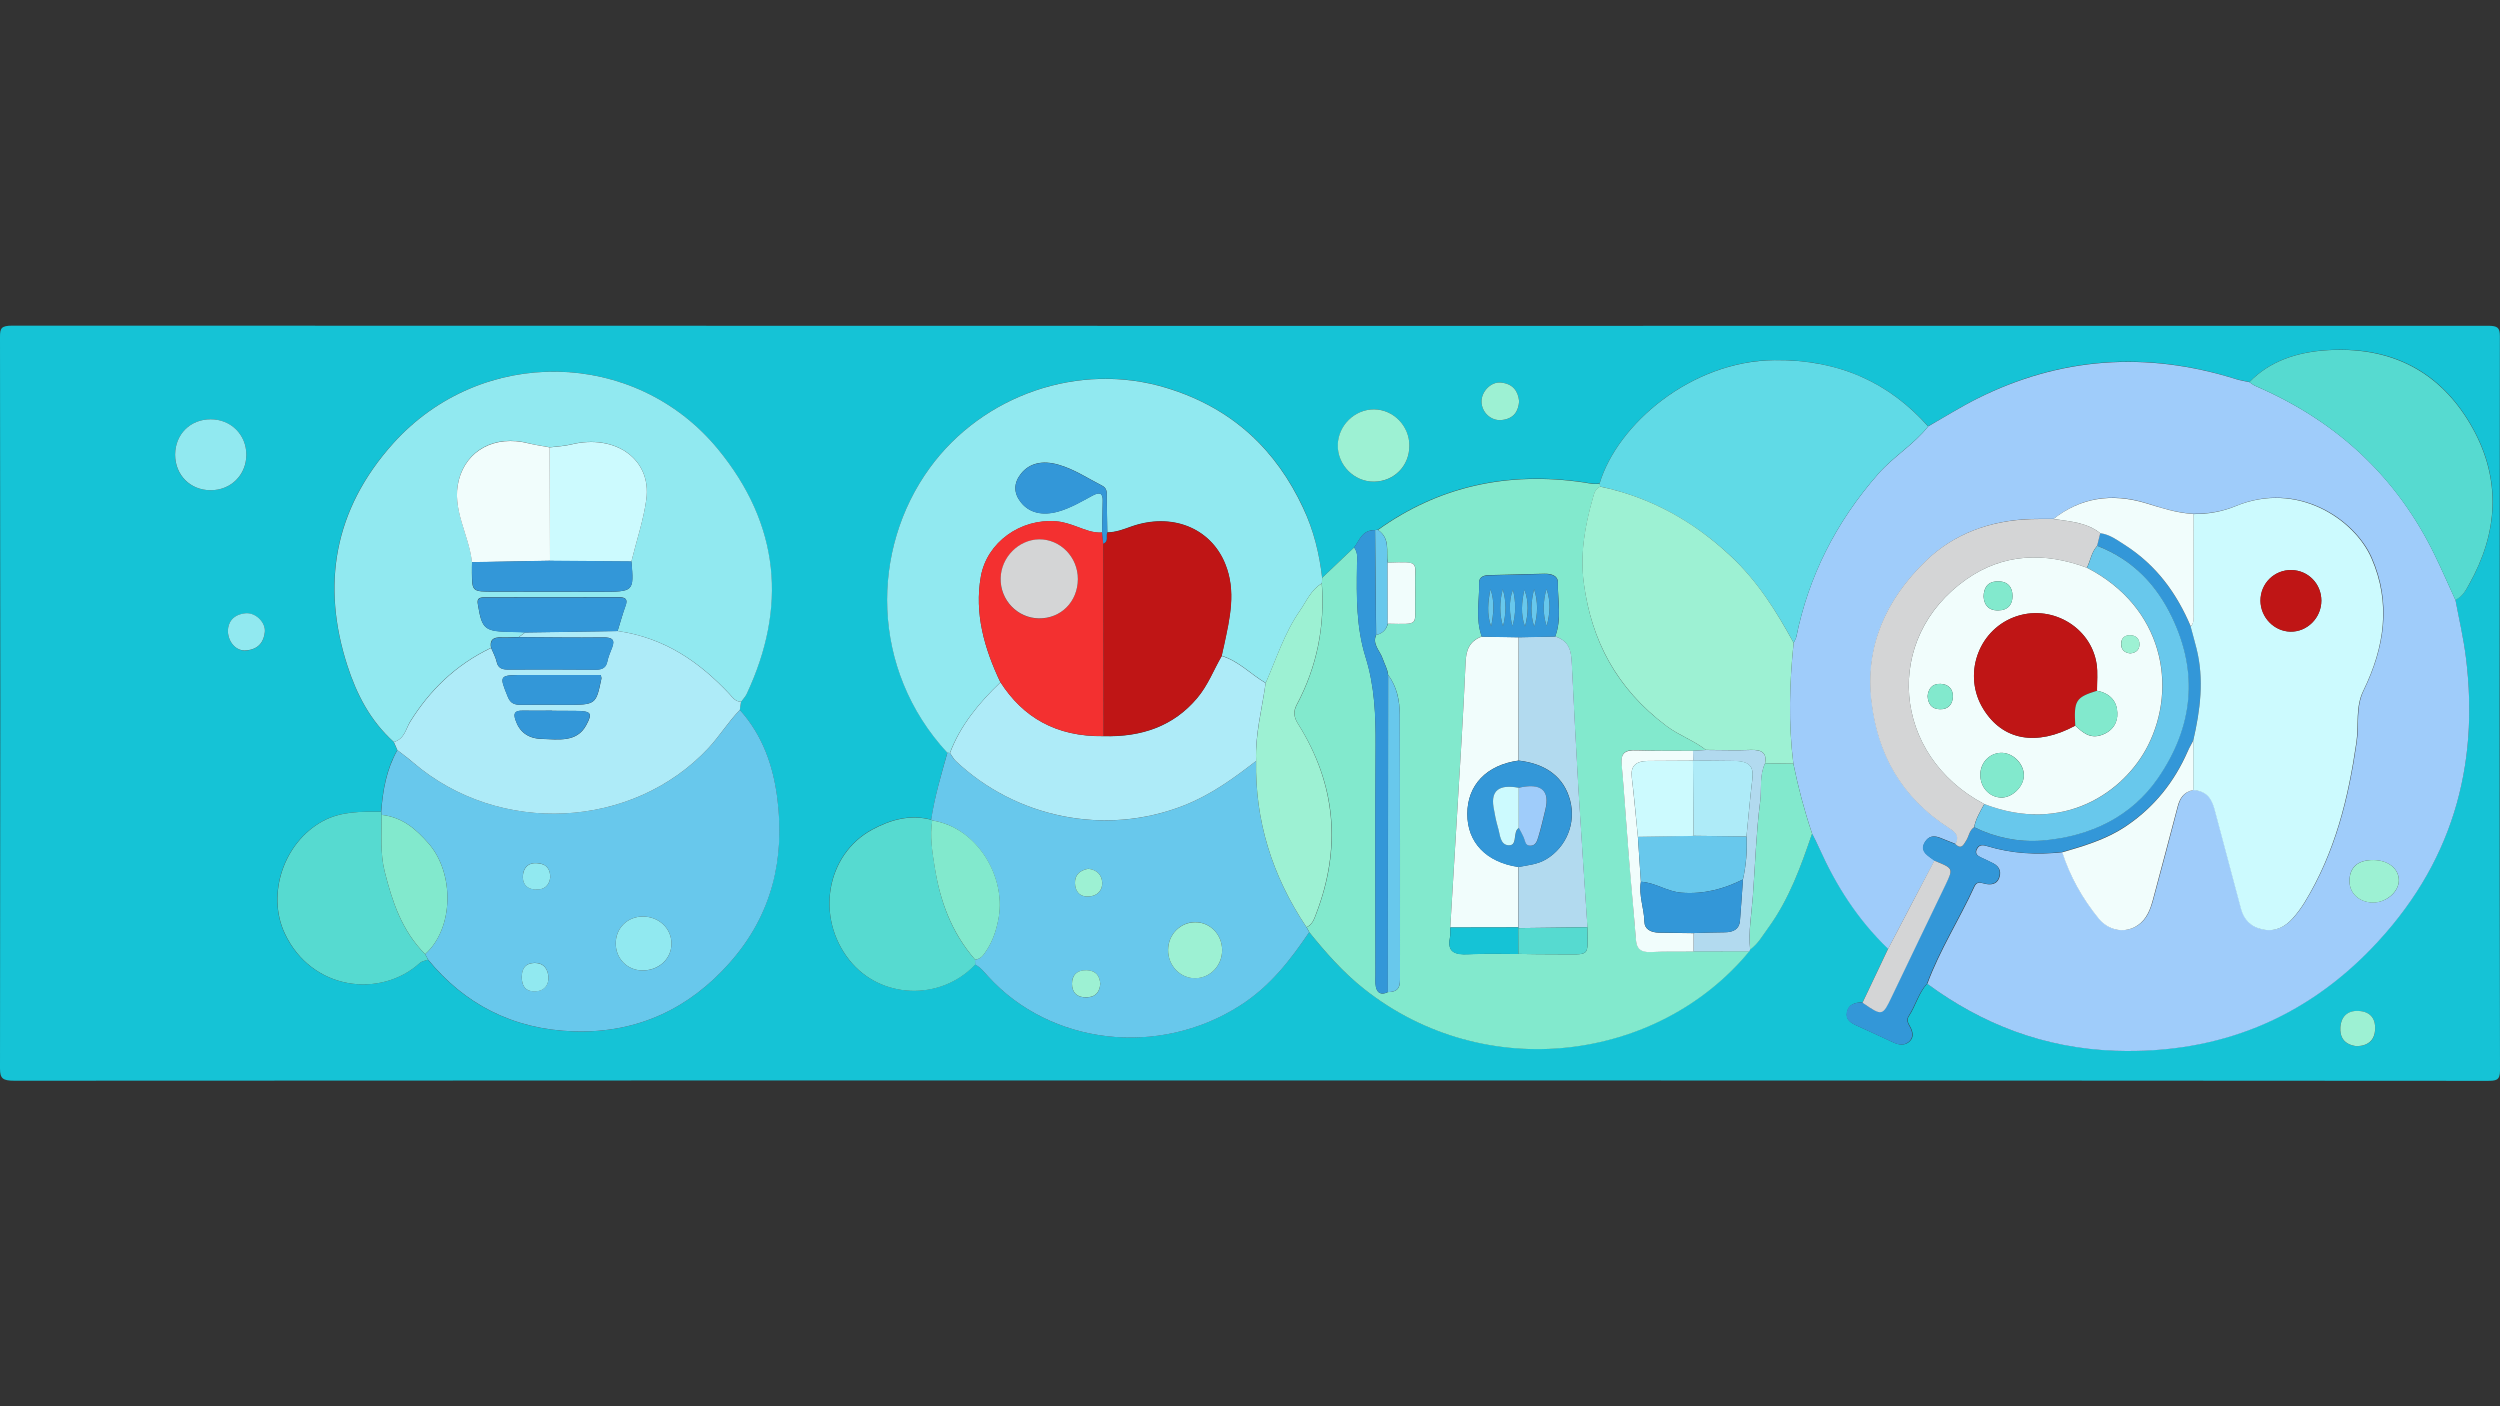 <?xml version="1.0" encoding="utf-8"?>
<!-- Generator: Adobe Illustrator 24.0.2, SVG Export Plug-In . SVG Version: 6.00 Build 0)  -->
<svg version="1.1" id="Capa_1" xmlns="http://www.w3.org/2000/svg" xmlns:xlink="http://www.w3.org/1999/xlink" x="0px" y="0px"
	 viewBox="0 0 1920 1080" style="enable-background:new 0 0 1920 1080;" xml:space="preserve">
<rect x="0" y="0" width="1920" height="1080" fill="#333333" stroke="none"/>
<style type="text/css">
	.st0{fill:#15C3D6;}
	.st1{fill:#9FCCFA;}
	.st2{fill:#82E9CD;}
	.st3{fill:#91E9F0;}
	.st4{fill:#68C8EC;}
	.st5{fill:#60DAE6;}
	.st6{fill:#AEEBF8;}
	.st7{fill:#56DAD0;}
	.st8{fill:#3397D8;}
	.st9{fill:#9DF1D3;}
	.st10{fill:#D4D5D6;}
	.st11{fill:#B2DAEF;}
	.st12{fill:#CCFAFE;}
	.st13{fill:#F1FDFC;}
	.st14{fill:#BF1515;}
	.st15{fill:#F33030;}
	.st16{fill:none;}
</style>
<g>
	<g>
		<path class="st0" d="M958.6,829.8c-315.8,0-631.7,0-947.5,0.2C2.1,830,0,828.3,0,820.6c0.3-187.3,0.3-374.6,0-561.9
			c0-6.7,1-8.6,9.6-8.6c633.7,0.2,1267.4,0.2,1901.1,0.1c7.4,0,9.2,1.4,9.2,7.9c-0.2,188-0.3,376,0.1,564c0,7.8-3,8-10.3,8
			C1592.7,829.8,1275.6,829.8,958.6,829.8z M1056.1,407.1c-10.3,0-11.8,7.9-16.1,13.3c-8.2,7.8-16.4,15.6-24.6,23.4
			c-2.1-18.6-6.5-36.7-14.6-54c-20.2-43.1-52.9-76.1-105-92c-67-20.4-140.9,5.5-181.6,61.4c-45.6,62.6-45.9,154.6,13.4,218.8
			c-4.8,17.1-9.8,34.1-12.4,51.5c-16.7-4.4-31.6,0.1-45.5,7.6c-35.2,19.1-43.5,67.2-17.5,100.1c23.8,30.1,70.2,31.8,96.7,3.5
			c4.3,2.2,6.8,5.7,9.8,8.9c48,53,131.3,62.6,193.8,22.5c23.2-14.9,38.7-35.2,53-56.3c12.5,15.6,25.7,30.6,42,43.5
			c93,73.6,226,56,296-29c0.3-0.4,0.6-0.8,0.6-1.3c6.2-4.5,9.6-10.7,13.8-16.5c16.4-22.4,25.2-47.5,33.8-72.6
			c1.8,3.8,3.7,7.5,5.5,11.3c12.7,28.2,29.4,54.5,52.9,77.3c-6.5,13.8-13.1,27.5-19.6,41.3c-6.3,0-10.9,1.9-12,7.8
			c-1,5.4,2.9,8,7.9,10.2c9.2,4.1,18.3,8.4,27.4,12.6c4.1,1.9,8.3,2.9,12.2-0.1c3.8-3,3.3-6.9,1.7-10.5c-1.4-3.2-4.1-5.8-1.6-9.5
			c5.3-8,7.3-17.4,14-24.9c41.6,30.7,89.2,49.5,144.5,51.4c80.5,2.7,145.4-25.8,196-77.9c62.9-64.8,83.5-140.7,73.2-223.6
			c-1.8-15-5.4-29.8-8.1-44.7c5.6-2.7,8.2-7.5,10.7-12c22.2-39.6,24.7-80.1,2.7-119.8c-21.8-39.3-57.3-63-110.6-60
			c-23.6,1.3-45.1,8.2-60.9,24.6c-3.4-0.8-7-1.3-10.3-2.3c-69-21.8-135.3-16.9-198.7,14.9c-13,6.5-25.2,14.3-37.8,21.4
			c-29.8-33.3-67.9-51.3-117.9-50.9c-64.2,0.6-120.8,49.5-134.4,94.7c-4,0.9-7.9-0.2-11.8-0.8c-59.3-8.8-112.2,3.2-158.5,36.4
			C1057.5,406.9,1056.8,407,1056.1,407.1z M328.7,737c27.4,33.5,64.6,53.7,112.3,55.1c50,1.5,89.1-18.7,119-52.3
			c33.5-37.6,42.6-81,36.9-126.8c-3.1-24.2-10.9-47.8-28.8-67.8c0.3-2.1,0.6-4.1,1-6.2c1.5-2,3.3-3.9,4.3-6.1
			c30.8-66.1,25.8-129.8-22.3-188.2c-63.8-77.4-181.5-79.2-249-4.4c-46.1,51.1-55.3,109.2-35.4,170.9c7,21.6,17.3,42.1,35.7,58.7
			c0.9,2.1,1.8,4.1,2.7,6.2c-8.5,14.9-11.2,31-12.4,47.3c-15.5-0.1-30.9-0.4-45,7.3c-30,16.4-43.1,56.2-29.1,86.1
			c20.5,43.8,73.6,50.2,103.8,22.7C323.9,738.2,326.6,737.8,328.7,737z M1082.4,342.3c0-15.1-12.3-27.8-27-27.9
			c-14.9-0.1-27.6,12.3-27.9,27.3c-0.3,15.5,12.4,28.4,27.9,28.2C1070.7,369.8,1082.4,357.9,1082.4,342.3z M134.5,349.1
			c-0.1,15.7,11.4,27.3,27.1,27.4c15.6,0.1,27.6-11.6,27.6-27.1c0.1-15.5-11.8-27.3-27.4-27.4C146.2,322,134.6,333.5,134.5,349.1z
			 M1166.7,308.2c-0.8-7.8-4.7-13.5-14.1-14.4c-7.6-0.7-14.9,6.9-14.8,14.7c0.1,8.1,7.2,14.9,15.4,14.1
			C1162.9,321.6,1166.1,315.7,1166.7,308.2z M175,484.5c0.2,9,6.7,15.8,14.1,15.1c9.6-0.9,13.6-6.8,14.3-14.2
			c0.7-7.6-7.4-15.2-15.1-14.3C178.7,472.1,175.3,478,175,484.5z M1810.1,803.5c9.3-0.4,13.6-5.1,14-12.5
			c0.5-7.7-2.8-14.1-12.7-14.5c-9.1-0.5-13.6,5-14,12.4C1796.9,796.5,1800,802.3,1810.1,803.5z"/>
		<path class="st1" d="M1450.1,728.8c-23.6-22.7-40.2-49-52.9-77.3c-1.7-3.8-3.6-7.6-5.5-11.3c-6-17.7-10.7-35.6-14.4-53.7
			c-3.9-30.9-3-61.9,0.2-92.8c0.7-1.6,1.7-3.1,2.1-4.7c9.3-46,30.1-87.7,62.9-125.1c11.6-13.2,27.6-22.7,38.3-36.4
			c12.6-7.2,24.8-14.9,37.8-21.4c63.4-31.7,129.8-36.6,198.7-14.9c3.3,1,6.9,1.6,10.3,2.3c1.6,1,3,2.3,4.8,3
			c64.9,28,109.3,72,137.2,129.1c5.7,11.6,10.8,23.5,16.2,35.2c2.8,14.9,6.3,29.7,8.1,44.7c10.2,82.9-10.3,158.8-73.2,223.6
			c-50.6,52.1-115.5,80.6-196,77.9c-55.3-1.9-102.8-20.7-144.5-51.4c9.5-25.9,24.8-49.7,36.3-74.9c1.7-3.7,4.5-2.9,7.8-2
			c4.7,1.2,9.1,0.4,10.9-3.9c1.9-4.6,1-8.9-4.3-11.7c-3.1-1.6-6.3-3-9.4-4.5c-3.2-1.5-4.9-3.3-3.1-6.6c1.8-3.5,4.6-3.1,7.9-2.1
			c18.8,5.7,38.1,6.8,57.8,4.6c5.8,18.4,15.2,35.5,28,50.9c11.1,13.5,30.2,11.2,37.8-4c1.7-3.4,2.9-7.1,3.9-10.8
			c6.4-23.7,12.7-47.4,18.9-71.2c1.6-6.1,4.3-11.1,12-12.8c11.6,0.8,14.6,8.2,16.7,16.2c6.6,25.1,13.3,50.1,20,75.2
			c2.1,8,7.3,13.9,16.9,15.7c9.8,1.9,17.1-2.3,22.8-8.6c3.4-3.8,6.4-7.9,9-12.1c23.6-38.6,33.7-80.3,39.9-123.2
			c1.9-13.1-0.9-26.7,5.3-39.5c16.2-33.3,21.4-67.3,6.2-102c-13.1-29.7-56.8-59.3-104.2-39.8c-10.1,4.2-21.1,6.2-32.5,6.1
			c-12.9-0.6-24.8-4.6-36.8-8.3c-26.3-8-50-4.2-70.8,12.2c-5.6,0-11.2-0.1-16.8,0.1c-32,0.9-59.7,11.6-80.6,31.6
			c-31.8,30.5-47.3,66.8-42.3,108.5c4.7,39.6,22.2,73.3,60.2,97.6c5.6,3.6,7.1,6.8,4.3,11.9c-3.9-1.6-7.9-3.1-11.7-4.7
			c-4-1.6-7.8-1.8-10.6,1.5c-2.7,3.2-3.9,6.9-0.8,10.4c1.9,2.1,4.6,3.7,6.9,5.5C1473.7,683.6,1461.9,706.2,1450.1,728.8z
			 M1822.6,660.5c-11.8,0-18.1,5.5-18.2,16c-0.1,9.5,7.6,16.6,18.1,16.6c10.3,0.1,20-8.3,19.8-17.2
			C1842.2,667,1834,660.6,1822.6,660.5z"/>
		<path class="st2" d="M1015.4,443.8c8.2-7.8,16.4-15.6,24.6-23.4c3.3,4.4,2.3,9.3,2.2,14.1c-0.4,23.7-0.6,47.3,6.7,70.5
			c6.9,22.1,7.7,44.6,7.6,67.4c-0.4,58.7-0.1,117.4-0.1,176.2c0,3.1-0.3,6.2,0.3,9.2c0.9,4.6,3.8,6.8,9.3,4.1
			c9.5,0,9.2-5.8,9.2-11.5c0-67.2,0.1-134.4-0.2-201.6c0-10.6-2-21.2-8.9-30.5c-0.4-4.4-2.8-8.3-4.2-12.5c-2-5.9-8.2-11.1-5-18.1
			c5.1-1.3,7.9-4.3,9-8.7c25.3,0.5,20.5,1.3,21-17.9c0.1-3.8,0.1-7.6,0-11.3c-0.6-18.5,5.1-18.5-21.1-17.7
			c-1.4-8.6,2.3-18.4-7.5-25.1c46.3-33.2,99.2-45.2,158.5-36.4c3.9,0.6,7.7,1.7,11.8,0.8c0.1,0.8,0.3,1.6,0.4,2.4
			c-4,1.9-4.6,5.3-5.6,8.7c-6.2,21.7-10,43.3-6.9,65.9c5.8,43.3,24.7,80.3,63.5,109.3c9.4,7.1,21.1,11.1,30.2,18.3
			c-3.3,0.2-6.6,0.4-9.9,0.6c-14.3-0.1-28.7,0.2-43-0.5c-9.6-0.5-12.6,2.5-11.8,10.6c2.1,23.2,3.5,46.4,5.4,69.6
			c1.8,21.8,3.9,43.7,5.6,65.5c0.5,6.7,3.6,9.7,11.9,9.2c10.7-0.6,21.5-0.3,32.3-0.4c14.3,0,28.6-0.1,42.9-0.1
			c-70,85-203,102.6-296,29c-16.3-12.9-29.5-28-42-43.5c-0.7-1.3-1.4-2.6-2.1-3.8c4.6-2.3,5.8-6.3,7.3-10.2
			c19.4-50.4,15.7-99.2-13.9-146.1c-3.2-5.1-3.7-9.4-1-14.5c15.8-29.6,21.7-60.8,19.3-93.2C1015.2,446.7,1015.3,445.3,1015.4,443.8z
			 M1166.1,732.6c9.9,0.1,19.7,0.4,29.6,0.3c26.4-0.2,23.6,3.2,23.4-20.8c-2.3-35.2-4.8-70.4-6.9-105.6c-1.9-32.1-3.5-64.3-5.1-96.5
			c-0.4-8.8-1.2-17.4-12.7-21.2c5.2-13.7,1.9-27.8,2-41.7c0.1-5.1-5.1-6.6-10.3-6.5c-14.3,0.3-28.6,0.7-42.9,1.1
			c-4.2,0.1-7.2,1.8-7.2,5.4c0.3,13.9-3,27.9,2,41.7c-10,3.7-12,11-12.4,19.4c-0.9,20.5-2,41-3.2,61.5c-2.8,47.5-5.7,95-8.6,142.5
			c-0.1,2.7,0.2,5.5-0.3,8.2c-2,10.2,3.1,13.1,14.5,12.4C1140.6,732.1,1153.4,732.7,1166.1,732.6z"/>
		<path class="st3" d="M302.5,569.9c-18.4-16.6-28.7-37.1-35.7-58.7c-19.9-61.6-10.7-119.7,35.4-170.9c67.5-74.8,185.2-72.9,249,4.4
			c48.1,58.4,53.2,122.1,22.3,188.2c-1,2.2-2.9,4.1-4.3,6.1c-4.6-0.2-6.5-3.4-9-6.1c-22.6-24-49-43-85.9-48.3
			c2.1-6.6,3.9-13.3,6.2-19.8c1.7-4.7-0.2-6.2-5.5-6.2c-34.3,0.1-68.5,0.1-102.8,0.1c-4.7,0-6,1.3-5.2,5.5c3.2,19.3,5,20.9,26.9,21
			c3.2,0,6.4,0.2,9.5,0.4c-1.6,1.2-3.3,2.4-4.9,3.6c-4.4,0.1-8.8,0.5-13.2,0.3c-7.1-0.4-9.3,2.5-8.2,8c-27.7,13.3-47.4,33-62.2,56.8
			C311.6,559.9,310.8,567.3,302.5,569.9z M362.5,431.7c0,2.7-0.1,5.5-0.1,8.2c0.2,14.5,0.2,14.5,17.1,14.5c27,0,54.1,0.1,81.1,0.1
			c26.3,0,26.3,0,24.3-23.3c3.9-15.9,9.3-31.7,11.5-47.8c4.1-30.7-23.9-50.5-57.8-42.1c-5.3,1.3-10.9,1.5-16.4,2.2
			c-5.4-1-11-1.7-16.3-3.1c-26-6.7-47.6,5.4-53.5,28.1C346.6,391,360.4,410.6,362.5,431.7z"/>
		<path class="st4" d="M568.2,545.2c17.9,20,25.7,43.6,28.8,67.8c5.8,45.8-3.4,89.2-36.9,126.8c-29.9,33.6-69,53.8-119,52.3
			c-47.8-1.4-84.9-21.6-112.3-55.1c-0.8-1.4-1.5-2.8-2.3-4.2c22.1-19.8,22.7-62.2,2.5-85.2c-9.3-10.5-19.5-19.9-35.9-21.8
			c-0.1-0.8-0.2-1.6-0.3-2.4c1.2-16.4,4-32.4,12.4-47.3c4.1,3.2,8.3,6.3,12.3,9.7c66,56.3,168.4,51.1,226.6-11.3
			C552.8,565.1,559.3,554.5,568.2,545.2z M493.9,703.9c-12-0.1-21.1,8.9-21,20.8c0,11.4,8.7,20.3,20,20.6
			c12.8,0.4,22.9-8.8,22.8-20.8C515.6,713,506.1,704,493.9,703.9z M400.7,750.5c0.1,5.6,2,10.7,9.4,10.8c7.7,0.2,11.4-4.9,11.1-10.8
			c-0.3-5.5-3-11.3-11.1-11C402.7,739.9,400.8,744.9,400.7,750.5z M422.6,673.9c0-5.8-2.3-10.3-9.6-11c-7.7-0.7-11,3.9-11.4,9.3
			c-0.5,5.4,2,10.5,9.5,10.9C418.3,683.6,421.8,679.8,422.6,673.9z"/>
		<path class="st3" d="M1015.4,443.8c-0.1,1.4-0.2,2.8-0.2,4.2c-8.5,5.2-11.7,13.6-16.7,20.8c-12.1,17.4-18.1,36.9-26.4,55.7
			c-11.5-6.7-20.3-16.6-33.8-20.9c0.6-2.7,1.1-5.3,1.7-8c4.5-20.9,9.5-41.6,0.9-62.7c-11.2-27.6-41.2-39.6-72.3-28.5
			c-5.9,2.1-11.6,4.4-18.2,4.4c-0.1-8.9-0.2-17.8-0.4-26.8c-0.1-3.3,0.7-6.9-3.7-9.1c-11-5.6-21.1-12.5-33.3-16
			c-12.2-3.6-22.3-1.3-28.8,6.8c-5.8,7.3-5.9,14.8-0.1,22.1c6.4,8.1,16.6,10.4,28.7,7c9.6-2.8,17.8-7.7,26.2-12.2
			c5.5-3,8-1.9,7.9,3.7c-0.2,8.2-0.3,16.5-0.5,24.7c-7.1,0.5-13.2-2.3-19.4-4.5c-5.1-1.9-10.2-3.7-15.9-4.1
			c-27.4-2.2-53.1,16.2-57.8,42.4c-5,28.3,2.6,55.1,15,81.2c-16.8,16.1-31,33.5-38.8,54.3c-0.7-0.1-1.3-0.1-2-0.2
			c-59.3-64.2-59-156.2-13.4-218.8c40.7-55.9,114.6-81.8,181.6-61.4c52.1,15.8,84.8,48.9,105,92
			C1008.9,407.1,1013.3,425.3,1015.4,443.8z"/>
		<path class="st4" d="M727.6,578.1c0.7,0.1,1.3,0.1,2,0.2c1.4,2,2.5,4.4,4.4,6.1c45.5,43,114,58.5,175.5,34.1
			c21-8.3,38.2-21,55.2-34.1c-0.9,45.7,12.2,88.2,38.7,127.7c0.7,1.3,1.4,2.6,2.1,3.8c-14.3,21.1-29.7,41.4-53,56.3
			c-62.5,40.1-145.8,30.4-193.8-22.5c-2.9-3.2-5.5-6.7-9.8-8.9c0-1.3,0-2.5-0.1-3.8c4.6-0.5,6.4-3.5,8.4-6.5
			c5.5-8.1,8.2-17.1,9.8-26.2c5.3-30.6-16.4-68.8-51.2-74.2l-0.7-0.5C717.7,612.2,722.8,595.1,727.6,578.1z M938.6,729.5
			c-0.1-11.8-9.3-21.3-20.7-21.3c-11.4,0-20.7,9.5-20.8,21.2c-0.1,12.4,9.5,22.2,21.3,21.8C929.8,750.9,938.7,741.3,938.6,729.5z
			 M845,755.5c-0.5-5.7-3-10.1-10.4-10.3c-7.9-0.2-11.4,4.1-11.3,10.4c0,6.3,3.5,10.6,11.4,10.4C842.1,765.7,844.6,761.2,845,755.5z
			 M835.8,667.2c-7.1,1.3-10.4,5.3-10.2,11.1c0.2,5.7,3.1,10.6,10.5,10.2c6.9-0.3,10.7-5,10.4-10.7
			C846.2,672.4,842.9,668.1,835.8,667.2z"/>
		<path class="st5" d="M1228.9,373.7c-0.1-0.8-0.3-1.6-0.4-2.4c13.6-45.3,70.2-94.1,134.4-94.7c50.1-0.5,88.2,17.6,117.9,50.9
			c-10.8,13.7-26.8,23.2-38.3,36.4c-32.8,37.4-53.5,79.1-62.9,125.1c-0.3,1.6-1.4,3.2-2.1,4.7c-13.1-23.9-27.5-47.1-48.5-66.8
			C1301.3,401.2,1268.9,382.2,1228.9,373.7z"/>
		<path class="st6" d="M568.2,545.2c-8.9,9.2-15.4,19.9-24.1,29.3c-58.2,62.4-160.6,67.7-226.6,11.3c-3.9-3.4-8.2-6.5-12.3-9.7
			c-0.9-2.1-1.8-4.1-2.7-6.2c8.3-2.6,9.1-10,12.5-15.5c14.8-23.8,34.5-43.5,62.2-56.8c1.4,3.5,3.4,7,4.2,10.6c1,4.7,3.9,6.1,9.1,6
			c22.3-0.1,44.7-0.1,67,0.1c5.4,0,7.9-1.8,8.9-6.3c0.8-3.7,2.3-7.2,3.7-10.8c2.2-5.7,0.4-7.8-7-7.7c-21.5,0.3-43.1-0.1-64.6-0.2
			c1.6-1.2,3.3-2.4,4.9-3.6c23.6-0.4,47.2-0.7,70.8-1.1c36.9,5.3,63.3,24.3,85.9,48.3c2.5,2.7,4.3,5.8,9,6.1
			C568.8,541.1,568.5,543.2,568.2,545.2z M461.4,518.4c-19,0-38.1,0-57.2,0c-21.3,0-21-0.1-14.1,16.9c2,4.9,5.1,6.1,10.5,6
			c11.2-0.2,22.4,0,33.6,0c23.5,0,23.5,0,27.7-20.1C462,520.6,461.7,519.9,461.4,518.4z M424,545.9c0,0,0-0.1,0-0.1
			c-7.5,0-15.1,0.1-22.6,0c-6.4-0.1-7.1,2.3-5.5,7.1c2.9,9,9.4,14.3,20.2,14.6c12.8,0.4,26.9,2.8,34.1-10.5c5.1-9.4,4-10.9-8.3-11
			C435.9,545.9,430,545.9,424,545.9z"/>
		<path class="st7" d="M1885.7,460.8c-5.4-11.7-10.5-23.6-16.2-35.2c-27.9-57-72.3-101.1-137.2-129.1c-1.7-0.7-3.2-2-4.8-3
			c15.8-16.4,37.3-23.3,60.9-24.6c53.3-2.9,88.8,20.8,110.6,60c22,39.7,19.5,80.3-2.7,119.8C1893.8,453.3,1891.3,458.1,1885.7,460.8
			z"/>
		<path class="st7" d="M326.5,732.8c0.8,1.4,1.5,2.8,2.3,4.2c-2.1,0.8-4.8,1.2-6.3,2.5c-30.1,27.5-83.3,21.2-103.8-22.7
			c-14-29.9-0.9-69.7,29.1-86.1c14.1-7.7,29.5-7.4,45-7.3c0.1,0.8,0.2,1.6,0.3,2.4c0.1,14.6-1.3,29.3,2.4,43.8
			C301.3,692.3,308.4,714.6,326.5,732.8z"/>
		<path class="st7" d="M748.9,737c0,1.3,0,2.5,0.1,3.8c-26.6,28.3-72.9,26.6-96.7-3.5c-26.1-32.9-17.7-81,17.5-100.1
			c13.9-7.5,28.8-12,45.5-7.6c0,0,0.7,0.5,0.7,0.5c-1.9,12,0,23.9,1.9,35.7C721.9,691.5,730.4,715.9,748.9,737z"/>
		<path class="st8" d="M1485.5,661c-2.3-1.8-5-3.4-6.9-5.5c-3.1-3.5-1.9-7.2,0.8-10.4c2.8-3.3,6.7-3.1,10.6-1.5
			c3.9,1.6,7.8,3.1,11.7,4.7c4.9,4.5,6.3,0.3,8.2-2.5c2.3-3.4,2.3-7.8,6.2-10.5c16.1,7.9,33.9,11.6,51.8,10.2
			c38.4-3.1,69.1-18.9,89-47.6c27.5-39.6,31.5-81.7,10.8-124.4c-11.4-23.5-29-43.4-57.2-54.4c0.8-3.2,1.6-6.4,2.4-9.7
			c7.4,1,12.8,5.2,18.5,8.8c25,16.1,40.5,38,51,62.8c1.5,5.6,3.1,11.2,4.5,16.8c6,23.8,2.9,47.3-2.5,70.8c-1.4,2.8-3,5.5-4.3,8.3
			c-10.1,22.9-25.2,42.7-48,57.8c-14.5,9.6-31.3,14.7-48.3,19.6c-19.7,2.3-39,1.2-57.8-4.6c-3.3-1-6.1-1.4-7.9,2.1
			c-1.8,3.4,0,5.1,3.1,6.6c3.2,1.5,6.4,2.9,9.4,4.5c5.3,2.8,6.2,7.1,4.3,11.7c-1.8,4.3-6.2,5.1-10.9,3.9c-3.3-0.9-6.1-1.6-7.8,2
			c-11.5,25.2-26.8,49-36.3,74.9c-6.7,7.4-8.8,16.8-14.1,24.9c-2.4,3.7,0.2,6.4,1.6,9.5c1.6,3.6,2.1,7.5-1.7,10.5
			c-3.9,3.1-8.1,2-12.2,0.1c-9.1-4.2-18.2-8.5-27.4-12.6c-5-2.2-8.9-4.8-7.9-10.2c1-5.9,5.7-7.8,12-7.8
			c15.1,10.4,15.4,10.3,22.4-4.4c13.7-28.8,27.6-57.6,41.5-86.4C1500.3,666.9,1500.3,666.9,1485.5,661z"/>
		<path class="st2" d="M1377.3,586.5c3.7,18.1,8.4,36,14.4,53.7c-8.6,25.1-17.4,50.1-33.8,72.6c-4.2,5.7-7.6,12-13.8,16.5
			c-1.4-13.7,1.1-27.3,2.1-41c1.8-24.2,2.5-48.6,5.6-72.7c1.2-9.8-0.8-19.9,3.8-29.4C1362.8,586.3,1370.1,586.4,1377.3,586.5z"/>
		<path class="st8" d="M1065.9,761.9c-5.5,2.7-8.4,0.4-9.3-4.1c-0.6-3-0.3-6.2-0.3-9.2c0-58.7-0.3-117.4,0.1-176.2
			c0.2-22.7-0.7-45.3-7.6-67.4c-7.3-23.2-7-46.8-6.7-70.5c0.1-4.7,1.1-9.7-2.2-14.1c4.3-5.4,5.8-13.3,16.1-13.3
			c0.3,26.9,0.5,53.7,0.8,80.6c-3.2,7,3,12.2,5,18.1c1.4,4.2,3.8,8.1,4.2,12.5C1066,599.5,1066,680.7,1065.9,761.9z"/>
		<path class="st9" d="M1082.4,342.3c0,15.6-11.7,27.4-27.1,27.6c-15.4,0.2-28.2-12.8-27.9-28.2c0.3-15,13-27.4,27.9-27.3
			C1070.2,314.5,1082.5,327.2,1082.4,342.3z"/>
		<path class="st3" d="M134.5,349.1c0.1-15.6,11.6-27.1,27.3-27.1c15.6,0,27.5,11.9,27.4,27.4c-0.1,15.5-12,27.2-27.6,27.1
			C146,376.4,134.5,364.8,134.5,349.1z"/>
		<path class="st10" d="M1485.5,661c14.7,5.9,14.7,5.9,8.8,18.3c-13.8,28.8-27.8,57.6-41.5,86.4c-7,14.7-7.3,14.8-22.4,4.4
			c6.5-13.8,13.1-27.5,19.6-41.3C1461.9,706.2,1473.7,683.6,1485.5,661z"/>
		<path class="st11" d="M1355.6,586.2c-4.5,9.4-2.5,19.6-3.8,29.4c-3.1,24.1-3.8,48.4-5.6,72.7c-1,13.6-3.6,27.2-2.1,41
			c-0.1,0.5-0.3,0.9-0.6,1.3c-14.3,0-28.6,0.1-42.9,0.1c0-4.7,0-9.4,0-14.1c7.9-0.2,15.9-0.6,23.8-0.6c7.2,0,11.4-2.7,11.9-8.9
			c0.9-10.6,1.5-21.1,2.3-31.7c2.4-10.9,3.4-21.9,2.7-33c1.5-14.6,2.7-29.3,4.5-43.9c1.2-10-2.2-13.9-14.3-14.1
			c-10.4-0.2-20.8-0.2-31.1-0.2c-0.1-2.5-0.1-5.1-0.2-7.6c3.3-0.2,6.6-0.4,9.9-0.6c11.5,0,23,0.5,34.5,0
			C1353.6,575.6,1357,578.8,1355.6,586.2z"/>
		<path class="st4" d="M1056.9,487.7c-0.3-26.9-0.5-53.7-0.8-80.6c0.7-0.1,1.4-0.2,2.1-0.2c9.8,6.8,6.1,16.5,7.5,25.1
			c0,15.6,0.1,31.3,0.1,46.9C1064.8,483.4,1062,486.4,1056.9,487.7z"/>
		<path class="st9" d="M1166.7,308.2c-0.6,7.4-3.8,13.4-13.5,14.4c-8.2,0.8-15.3-6-15.4-14.1c-0.1-7.8,7.2-15.4,14.8-14.7
			C1162,294.7,1165.9,300.4,1166.7,308.2z"/>
		<path class="st3" d="M175,484.5c0.2-6.5,3.7-12.4,13.3-13.5c7.8-0.9,15.8,6.8,15.1,14.3c-0.7,7.4-4.7,13.4-14.3,14.2
			C181.7,500.3,175.2,493.5,175,484.5z"/>
		<path class="st9" d="M1810.1,803.5c-10-1.2-13.2-7-12.7-14.7c0.5-7.4,4.9-12.9,14-12.4c9.9,0.5,13.2,6.9,12.7,14.5
			C1823.6,798.4,1819.3,803.1,1810.1,803.5z"/>
		<path class="st12" d="M1684.4,568.8c5.4-23.5,8.5-47,2.5-70.8c-1.4-5.6-3-11.2-4.5-16.8c2.8-2.9,2.2-6.4,2.2-9.8
			c0-25.5,0-51.1-0.1-76.6c11.4,0.1,22.4-1.9,32.5-6.1c47.4-19.6,91.1,10.1,104.2,39.8c15.2,34.7,10.1,68.7-6.2,102
			c-6.2,12.7-3.4,26.3-5.3,39.5c-6.2,42.8-16.3,84.6-39.9,123.2c-2.6,4.2-5.6,8.3-9,12.1c-5.7,6.3-12.9,10.5-22.8,8.6
			c-9.6-1.9-14.7-7.7-16.9-15.7c-6.7-25.1-13.4-50.1-20-75.2c-2.1-8.1-5.1-15.4-16.7-16.2C1684.4,594.1,1684.4,581.4,1684.4,568.8z
			 M1782.8,461.3c0-12.9-10-23.2-22.8-23.5c-13.2-0.3-24,10.3-23.9,23.6c0.1,12.7,10.4,23.4,22.9,23.7
			C1771.9,485.4,1782.8,474.5,1782.8,461.3z"/>
		<path class="st9" d="M1355.6,586.2c1.4-7.4-1.9-10.6-11-10.3c-11.5,0.5-23,0-34.5,0c-9.1-7.2-20.8-11.2-30.2-18.3
			c-38.7-29.1-57.6-66.1-63.5-109.3c-3.1-22.6,0.7-44.3,6.9-65.9c1-3.4,1.6-6.8,5.6-8.7c40,8.4,72.5,27.4,100.1,53.2
			c21.1,19.6,35.4,42.9,48.5,66.8c-3.2,30.9-4.1,61.8-0.2,92.8C1370.1,586.4,1362.8,586.3,1355.6,586.2z"/>
		<path class="st10" d="M1613,409.5c-0.8,3.2-1.6,6.4-2.4,9.7c-4.5,5-5.1,11.3-7.9,16.8c-32.8-12.3-64.4-10.8-92.4,8.8
			c-64.7,45.2-57.3,135.4,13.6,172.7c-3.1,5.8-6.6,11.4-7.8,17.8c-3.9,2.7-3.9,7.1-6.2,10.5c-1.9,2.8-3.3,7-8.2,2.5
			c2.8-5.1,1.3-8.4-4.3-11.9c-38-24.3-55.5-58-60.2-97.6c-5-41.7,10.5-78,42.3-108.5c20.8-20,48.6-30.7,80.6-31.6
			c5.6-0.2,11.2-0.1,16.8-0.1C1589.7,400.4,1602.8,401.3,1613,409.5z"/>
		<path class="st13" d="M1684.4,568.8c0,12.7,0,25.3,0,37.9c-7.7,1.7-10.4,6.7-12,12.8c-6.2,23.7-12.6,47.5-18.9,71.2
			c-1,3.7-2.1,7.4-3.9,10.8c-7.6,15.2-26.7,17.5-37.8,4c-12.7-15.5-22.1-32.5-28-50.9c17-4.9,33.8-10,48.3-19.6
			c22.8-15.2,37.9-34.9,48-57.8C1681.4,574.2,1683,571.5,1684.4,568.8z"/>
		<path class="st13" d="M1613,409.5c-10.2-8.2-23.3-9.1-36-10.9c20.7-16.3,44.5-20.1,70.8-12.2c12,3.6,23.9,7.7,36.8,8.3
			c0,25.5,0.1,51.1,0.1,76.6c0,3.4,0.6,6.9-2.2,9.8c-10.5-24.8-25.9-46.8-51-62.8C1625.8,414.7,1620.4,410.5,1613,409.5z"/>
		<path class="st9" d="M1822.6,660.5c11.4,0,19.6,6.5,19.7,15.5c0.1,8.8-9.6,17.2-19.8,17.2c-10.5-0.1-18.2-7.1-18.1-16.6
			C1804.5,666.1,1810.8,660.5,1822.6,660.5z"/>
		<path class="st9" d="M1003.4,712.1c-26.5-39.5-39.6-82.1-38.7-127.7c-0.8-20.2,4.6-39.9,7.3-59.8c8.3-18.8,14.3-38.3,26.4-55.7
			c5-7.2,8.2-15.6,16.7-20.8c2.4,32.4-3.5,63.6-19.3,93.2c-2.7,5.1-2.2,9.4,1,14.5c29.5,46.9,33.2,95.7,13.9,146.1
			C1009.2,705.8,1008,709.9,1003.4,712.1z"/>
		<path class="st13" d="M1113.8,712.3c2.9-47.5,5.8-95,8.6-142.5c1.2-20.5,2.3-41,3.2-61.5c0.4-8.3,2.4-15.7,12.4-19.4
			c9.4,0.2,18.8,0.4,28.3,0.5c0,31.6-0.1,63.1-0.1,94.7c-24.5,3.4-39.2,18.7-39.3,40.8c-0.1,22,14.5,37.2,39.2,40.9
			c0,15.5,0,30.9,0,46.4C1148.7,712.3,1131.3,712.3,1113.8,712.3z"/>
		<path class="st11" d="M1166.2,712.2c0-15.5,0-30.9,0-46.4c7.4-1.4,14.8-2,21.4-6c15.2-9.2,22.9-27.4,18.3-45
			c-4.6-17.7-18.2-28.2-39.6-30.7c0-31.6,0.1-63.1,0.1-94.7c9.4-0.2,18.7-0.4,28.1-0.6c11.6,3.8,12.3,12.4,12.7,21.2
			c1.6,32.2,3.2,64.3,5.1,96.5c2.1,35.2,4.6,70.4,6.9,105.6c-17.7,0.2-35.4,0.5-53.1,0.7L1166.2,712.2z"/>
		<path class="st4" d="M1065.9,761.9c0.1-81.2,0.1-162.4,0.2-243.6c6.8,9.3,8.8,19.9,8.9,30.5c0.3,67.2,0.1,134.4,0.2,201.6
			C1075.2,756.1,1075.4,761.9,1065.9,761.9z"/>
		<path class="st13" d="M1300.2,576.6c0.1,2.5,0.1,5.1,0.2,7.6c0,0-0.2,0-0.2,0c-11.5,0.1-23.1,0.1-34.6,0.2
			c-9.6,0.1-13.4,4.2-12.4,12.5c1.8,15.2,3.1,30.5,4.7,45.8c0.8,11.5,1.5,23.1,2.3,34.6c-1.8,10.4,2.5,20.3,2.7,30.6
			c0.1,5.7,4.8,8.3,11.3,8.4c8.8,0.1,17.6,0.3,26.4,0.4c0,4.7,0,9.4,0,14.1c-10.8,0.1-21.5-0.2-32.3,0.4c-8.3,0.5-11.4-2.6-11.9-9.2
			c-1.7-21.8-3.9-43.7-5.6-65.5c-1.9-23.2-3.3-46.5-5.4-69.6c-0.7-8.1,2.2-11.1,11.8-10.6C1271.5,576.8,1285.9,576.5,1300.2,576.6z"
			/>
		<path class="st8" d="M1194.4,488.9c-9.4,0.2-18.7,0.4-28.1,0.6c-9.4-0.2-18.8-0.4-28.3-0.5c-5-13.7-1.7-27.8-2-41.7
			c-0.1-3.6,3-5.3,7.2-5.4c14.3-0.4,28.6-0.8,42.9-1.1c5.2-0.1,10.3,1.4,10.3,6.5C1196.2,461.1,1199.5,475.2,1194.4,488.9z
			 M1154.3,481c2.4-9.5,2.7-19-0.2-28.5C1151.7,462,1151.4,471.5,1154.3,481z M1145.2,481.1c2-9.6,2.8-19.2-0.5-28.6
			C1142.7,462,1141.7,471.5,1145.2,481.1z M1178.2,452.4c-2.4,9.7-3.1,19.3,0.1,28.9C1181.2,471.7,1181.3,462.1,1178.2,452.4z
			 M1187.7,452.4c-2.7,9.5-3,18.9,0.1,28.4C1190.6,471.3,1191.1,461.8,1187.7,452.4z M1170.7,452.8c-2,9.5-3,19,0.5,28.4
			C1173.7,471.7,1174.4,462.3,1170.7,452.8z M1161.5,481c2.8-9.3,2.8-18.7,0.4-28.1C1158.4,462.2,1159.4,471.6,1161.5,481z"/>
		<path class="st0" d="M1113.8,712.3c17.5,0,34.9-0.1,52.4-0.1c0,0-0.2,0.7-0.2,0.7c0,6.6,0.1,13.2,0.1,19.8
			c-12.7,0-25.5-0.5-38.1,0.3c-11.3,0.7-16.5-2.2-14.5-12.4C1114.1,717.8,1113.7,715,1113.8,712.3z"/>
		<path class="st7" d="M1166.1,732.6c0-6.6-0.1-13.2-0.1-19.8c17.7-0.2,35.4-0.5,53.1-0.7c0.2,24,3,20.6-23.4,20.8
			C1185.8,733,1176,732.8,1166.1,732.6z"/>
		<path class="st13" d="M1065.8,479c0-15.6-0.1-31.3-0.1-46.9c26.2-0.9,20.5-0.8,21.1,17.7c0.1,3.8,0.1,7.6,0,11.3
			C1086.3,480.3,1091.1,479.5,1065.8,479z"/>
		<path class="st12" d="M422.2,343.6c5.5-0.7,11.1-0.9,16.4-2.2c33.9-8.4,61.9,11.3,57.8,42.1c-2.2,16.1-7.6,31.9-11.5,47.8
			c-20.8-0.2-41.7-0.4-62.5-0.5C422.4,401.6,422.3,372.6,422.2,343.6z"/>
		<path class="st13" d="M422.2,343.6c0.1,29,0.2,58.1,0.2,87.1c-20,0.4-40,0.7-60,1.1c-2.1-21.2-15.9-40.7-10-63.2
			c5.9-22.7,27.6-34.7,53.5-28.1C411.3,341.8,416.8,342.6,422.2,343.6z"/>
		<path class="st8" d="M474.3,484.7c-23.6,0.4-47.2,0.7-70.8,1.1c-3.2-0.1-6.4-0.3-9.5-0.4c-21.9-0.2-23.7-1.8-26.9-21
			c-0.7-4.3,0.6-5.5,5.2-5.5c34.3,0,68.5,0,102.8-0.1c5.3,0,7.2,1.5,5.5,6.2C478.2,471.4,476.3,478.1,474.3,484.7z"/>
		<path class="st8" d="M362.5,431.7c20-0.4,40-0.7,60-1.1c20.8,0.2,41.7,0.4,62.5,0.5c2,23.3,2,23.4-24.3,23.3
			c-27,0-54.1-0.1-81.1-0.1c-16.9,0-16.9,0-17.1-14.5C362.4,437.2,362.4,434.5,362.5,431.7z"/>
		<path class="st8" d="M398.6,489.4c21.5,0.1,43.1,0.4,64.6,0.2c7.4-0.1,9.2,2,7,7.7c-1.4,3.6-3,7.1-3.7,10.8
			c-0.9,4.5-3.5,6.3-8.9,6.3c-22.3-0.2-44.7-0.2-67-0.1c-5.2,0-8.1-1.3-9.1-6c-0.8-3.6-2.8-7.1-4.2-10.6c-1.1-5.6,1.1-8.5,8.2-8
			C389.8,489.9,394.2,489.5,398.6,489.4z"/>
		<path class="st2" d="M326.5,732.8c-18.1-18.3-25.2-40.5-31-63.2c-3.7-14.5-2.3-29.2-2.4-43.8c16.4,1.9,26.6,11.3,35.9,21.8
			C349.2,670.6,348.6,713.1,326.5,732.8z"/>
		<path class="st3" d="M493.9,703.9c12.2,0.1,21.7,9.1,21.8,20.6c0.1,12-10,21.1-22.8,20.8c-11.3-0.3-20-9.2-20-20.6
			C472.8,712.8,481.9,703.8,493.9,703.9z"/>
		<path class="st3" d="M400.7,750.5c0-5.6,2-10.6,9.4-10.9c8.1-0.3,10.8,5.4,11.1,11c0.3,5.9-3.3,11-11.1,10.8
			C402.7,761.2,400.8,756.1,400.7,750.5z"/>
		<path class="st3" d="M422.6,673.9c-0.8,5.9-4.3,9.7-11.5,9.3c-7.6-0.5-10-5.5-9.5-10.9c0.5-5.4,3.7-10.1,11.4-9.3
			C420.3,663.6,422.6,668.1,422.6,673.9z"/>
		<path class="st6" d="M972,524.6c-2.8,19.9-8.2,39.6-7.3,59.8c-17,13.1-34.2,25.8-55.2,34.1c-61.5,24.3-130.1,8.9-175.5-34.1
			c-1.8-1.7-2.9-4.1-4.4-6.1c7.8-20.8,22-38.3,38.8-54.3c17.2,26.8,42.6,41.9,79.2,41.4c29.6,0.8,53.8-7.9,71.7-29.1
			c8.5-10.1,12.7-21.7,19-32.5C951.7,508,960.5,517.9,972,524.6z"/>
		<path class="st14" d="M938.3,503.7c-6.3,10.9-10.5,22.5-19,32.5c-17.9,21.1-42.1,29.8-71.7,29.1c-0.1-49.2-0.2-98.5-0.2-147.7
			c4.4-2,1.8-5.8,3.1-8.6c6.5-0.1,12.3-2.3,18.2-4.4c31.1-11.1,61.1,0.8,72.3,28.5c8.6,21.1,3.5,41.9-0.9,62.7
			C939.4,498.4,938.8,501.1,938.3,503.7z"/>
		<path class="st15" d="M847.3,417.6c0.1,49.2,0.1,98.5,0.2,147.7c-36.5,0.6-62-14.5-79.2-41.4c-12.4-26-20-52.9-15-81.2
			c4.6-26.2,30.4-44.6,57.8-42.4c5.7,0.5,10.8,2.3,15.9,4.1c6.2,2.3,12.3,5,19.4,4.5C846.7,411.9,847,414.7,847.3,417.6z
			 M827.8,444.8c0.1-16.9-13.4-30.7-29.7-30.5c-15.8,0.2-29.2,13.8-29.6,29.9c-0.4,16.7,12.9,30.6,29.4,30.8
			C814.7,475.1,827.7,462.1,827.8,444.8z"/>
		<path class="st8" d="M847.3,417.6c-0.3-2.8-0.6-5.7-0.9-8.5c0.2-8.2,0.3-16.5,0.5-24.7c0.1-5.6-2.3-6.7-7.9-3.7
			c-8.4,4.6-16.7,9.5-26.2,12.2c-12.1,3.5-22.2,1.1-28.7-7c-5.8-7.3-5.7-14.9,0.1-22.1c6.5-8.1,16.5-10.3,28.8-6.8
			c12.3,3.6,22.4,10.5,33.3,16c4.3,2.2,3.6,5.8,3.7,9.1c0.2,8.9,0.3,17.8,0.4,26.8C849.1,411.8,851.7,415.6,847.3,417.6z"/>
		<path class="st2" d="M748.9,737c-18.4-21.1-27-45.5-31.1-71.2c-1.9-11.8-3.8-23.7-1.9-35.7c34.9,5.3,56.5,43.5,51.2,74.2
			c-1.6,9.1-4.3,18.1-9.8,26.2C755.3,733.5,753.5,736.5,748.9,737z"/>
		<path class="st9" d="M938.6,729.5c0.1,11.8-8.8,21.4-20.2,21.8c-11.8,0.3-21.4-9.5-21.3-21.8c0.1-11.8,9.3-21.2,20.8-21.2
			C929.3,708.2,938.5,717.7,938.6,729.5z"/>
		<path class="st9" d="M845,755.5c-0.4,5.7-3,10.2-10.3,10.4c-7.9,0.3-11.4-4-11.4-10.4c0-6.3,3.5-10.6,11.3-10.4
			C842,745.4,844.6,749.8,845,755.5z"/>
		<path class="st9" d="M835.8,667.2c7.1,0.8,10.4,5.2,10.7,10.6c0.3,5.7-3.5,10.4-10.4,10.7c-7.4,0.4-10.4-4.5-10.5-10.2
			C825.4,672.5,828.7,668.5,835.8,667.2z"/>
		<path class="st8" d="M461.4,518.4c0.2,1.5,0.6,2.2,0.4,2.8c-4.2,20.1-4.2,20.1-27.7,20.1c-11.2,0-22.4-0.2-33.6,0
			c-5.4,0.1-8.5-1.1-10.5-6c-6.9-17-7.1-16.9,14.1-16.9C423.3,518.4,442.5,518.4,461.4,518.4z"/>
		<path class="st8" d="M424,545.9c5.9,0,11.9,0,17.8,0c12.3,0.1,13.4,1.6,8.3,11c-7.2,13.4-21.3,10.9-34.1,10.5
			c-10.8-0.3-17.2-5.7-20.2-14.6c-1.6-4.7-0.9-7.2,5.5-7.1c7.5,0.1,15.1,0,22.6,0C424,545.8,424,545.9,424,545.9z"/>
		<path class="st4" d="M1516.2,635.3c1.2-6.4,4.7-12.1,7.8-17.8c60.8,23.6,107.8-9.2,125.8-45.1c22.5-44.6,12-106-47-136.4
			c2.8-5.5,3.4-11.9,7.9-16.8c28.2,11,45.8,30.8,57.2,54.4c20.7,42.7,16.7,84.7-10.8,124.4c-19.9,28.6-50.6,44.5-89,47.6
			C1550,646.9,1532.2,643.2,1516.2,635.3z"/>
		<path class="st4" d="M1260.2,677.2c-0.8-11.5-1.5-23.1-2.3-34.6c14.2-0.2,28.5-0.5,42.7-0.7c13.6,0.2,27.2,0.3,40.7,0.5
			c0.6,11.1-0.3,22.1-2.7,33c-14.6,7.3-29.8,11.5-47.1,10.2C1280.1,684.8,1271.4,677.8,1260.2,677.2z"/>
		<path class="st8" d="M1260.2,677.2c11.2,0.6,19.9,7.5,31.3,8.4c17.3,1.3,32.6-2.9,47.1-10.2c-0.8,10.6-1.4,21.2-2.3,31.7
			c-0.5,6.3-4.7,8.9-11.9,8.9c-7.9,0-15.9,0.4-23.8,0.6c-8.8-0.1-17.6-0.3-26.4-0.4c-6.5-0.1-11.2-2.7-11.3-8.4
			C1262.7,697.6,1258.4,687.6,1260.2,677.2z"/>
		<path class="st6" d="M1341.3,642.4c-13.6-0.2-27.2-0.3-40.7-0.5c-0.1-19.3-0.2-38.5-0.4-57.8c0,0,0.2,0,0.2,0
			c10.4,0.1,20.8,0,31.1,0.2c12.1,0.2,15.5,4.1,14.3,14.1C1344,613.1,1342.8,627.8,1341.3,642.4z"/>
		<path class="st14" d="M1782.8,461.3c0,13.2-10.9,24.1-23.9,23.8c-12.5-0.3-22.8-11-22.9-23.7c-0.1-13.3,10.7-23.9,23.9-23.6
			C1772.7,438.1,1782.8,448.4,1782.8,461.3z"/>
		<path class="st13" d="M1602.7,436c59,30.4,69.5,91.8,47,136.4c-18,35.8-65,68.7-125.8,45.1c-70.9-37.3-78.3-127.4-13.6-172.7
			C1538.3,425.2,1570,423.7,1602.7,436z M1610.5,530.5c-0.1-6.8,0.7-13.8-0.3-20.5c-4.4-29.1-35.9-46.7-63.7-35.9
			c-27.8,10.8-39.1,44.8-23.3,70.4c14.9,24.2,40.8,28.9,70.6,12.8c5.5,5,11.1,10.4,20.2,7.2c8.6-3,12.5-9.6,12.1-17.1
			C1625.8,538.9,1620.9,532.5,1610.5,530.5z M1554.3,596c0.4-8.7-7.4-17.2-16.2-17.8c-9.3-0.5-17,6.8-17.2,16.3
			c-0.3,9.7,6.5,17.5,15.6,18C1544.9,613,1553.9,604.6,1554.3,596z M1523.4,458.2c0.4,5.9,3.3,10.7,11.2,10.6c7.8-0.1,11-4.8,11-11
			c0-6.6-3.3-11.6-11.8-11.3C1526,446.8,1523.5,451.9,1523.4,458.2z M1480.4,534.6c0.3,5.6,2.8,10,9.5,10.1c6.7,0.2,9.7-4.1,9.9-9.6
			c0.2-5.6-3.1-9.7-9.5-9.9C1483.5,525,1480.9,529.4,1480.4,534.6z M1636,501.8c4.8-0.4,7-3.1,7.1-6.7c0.1-4.2-2.5-7.4-7.7-7.2
			c-4.7,0.1-6.5,3.4-6.4,7.1C1629.2,498.7,1631.3,501.3,1636,501.8z"/>
		<path class="st8" d="M1166.2,584.2c21.4,2.4,35,13,39.6,30.7c4.6,17.6-3,35.8-18.3,45c-6.6,4-14,4.6-21.4,6
			c-24.7-3.6-39.3-18.8-39.2-40.9C1127,602.9,1141.7,587.6,1166.2,584.2z M1166.4,605c-15-2.8-21.4,2-19.3,14.7
			c0.9,5.4,1.8,10.9,3.5,16.1c1.6,5.1,1.3,13.1,8.2,13.4c6.2,0.3,3.7-7.8,6.2-11.8c0.4-0.6,1-1.1,1.5-1.6c1.3,2.5,2.7,4.9,3.8,7.4
			c1.1,2.5,1.1,6.2,4.9,6.3c4.4,0.1,5.4-3.8,6.3-6.6c2.2-6.9,3.7-14,5.4-21C1190.5,606.9,1183.5,601.1,1166.4,605z"/>
		<path class="st12" d="M1300.2,584.2c0.1,19.3,0.2,38.5,0.4,57.8c-14.2,0.2-28.5,0.5-42.7,0.7c-1.5-15.3-2.8-30.5-4.7-45.8
			c-1-8.3,2.8-12.4,12.4-12.5C1277.2,584.3,1288.7,584.2,1300.2,584.2z"/>
		<path class="st4" d="M1154.3,481c-2.9-9.5-2.6-19-0.2-28.5C1157,462,1156.7,471.5,1154.3,481z"/>
		<path class="st4" d="M1145.2,481.1c-3.5-9.5-2.4-19.1-0.5-28.6C1148,461.9,1147.1,471.5,1145.2,481.1z"/>
		<path class="st4" d="M1178.2,452.4c3,9.6,3,19.2,0.1,28.9C1175.1,471.7,1175.8,462.1,1178.2,452.4z"/>
		<path class="st4" d="M1187.7,452.4c3.4,9.5,2.8,18.9,0.1,28.4C1184.7,471.3,1185,461.8,1187.7,452.4z"/>
		<path class="st4" d="M1170.7,452.8c3.7,9.5,2.9,18.9,0.5,28.4C1167.7,471.8,1168.7,462.3,1170.7,452.8z"/>
		<path class="st4" d="M1161.5,481c-2.1-9.4-3.1-18.8,0.4-28.1C1164.3,462.3,1164.3,471.7,1161.5,481z"/>
		<path class="st10" d="M827.8,444.8c-0.1,17.3-13,30.3-29.9,30.1c-16.5-0.2-29.8-14.1-29.4-30.8c0.3-16.1,13.8-29.7,29.6-29.9
			C814.4,414.1,827.9,427.9,827.8,444.8z"/>
		<path class="st14" d="M1593.8,557.3c-29.8,16-55.8,11.3-70.6-12.8c-15.8-25.6-4.5-59.6,23.3-70.4c27.8-10.8,59.2,6.8,63.7,35.9
			c1,6.7,0.3,13.7,0.3,20.5C1594.2,535.6,1592.7,537.9,1593.8,557.3z"/>
		<path class="st2" d="M1593.8,557.3c-1.1-19.3,0.3-21.7,16.7-26.8c10.4,2,15.3,8.4,15.7,16.8c0.4,7.5-3.5,14.1-12.1,17.1
			C1605,567.6,1599.3,562.3,1593.8,557.3z"/>
		<path class="st2" d="M1554.3,596c-0.3,8.6-9.3,16.9-17.8,16.5c-9.1-0.4-15.9-8.3-15.6-18c0.3-9.6,8-16.9,17.2-16.3
			C1546.8,578.8,1554.6,587.3,1554.3,596z"/>
		<path class="st2" d="M1523.4,458.2c0.2-6.3,2.6-11.4,10.4-11.7c8.4-0.3,11.8,4.7,11.8,11.3c0,6.2-3.2,10.9-11,11
			C1526.7,468.8,1523.8,464.1,1523.4,458.2z"/>
		<path class="st2" d="M1480.4,534.6c0.5-5.2,3.1-9.6,9.9-9.4c6.4,0.3,9.7,4.3,9.5,9.9c-0.2,5.4-3.2,9.7-9.9,9.6
			C1483.3,544.6,1480.7,540.2,1480.4,534.6z"/>
		<path class="st9" d="M1636,501.8c-4.7-0.5-6.8-3.1-6.9-6.9c-0.1-3.8,1.6-7,6.4-7.1c5.2-0.1,7.8,3.1,7.7,7.2
			C1643,498.7,1640.8,501.4,1636,501.8z"/>
		<path class="st1" d="M1166.4,605c17.1-4,24.1,1.9,20.4,16.9c-1.7,7-3.3,14.1-5.4,21c-0.9,2.8-1.9,6.7-6.3,6.6
			c-3.9-0.1-3.8-3.8-4.9-6.3c-1.1-2.5-2.5-4.9-3.8-7.4C1166.4,625.6,1166.4,615.3,1166.4,605z"/>
		<path class="st12" d="M1166.4,605c0,10.3,0,20.5,0,30.8c-0.5,0.5-1.1,1-1.5,1.6c-2.4,4,0,12.1-6.2,11.8c-6.8-0.3-6.6-8.4-8.2-13.4
			c-1.6-5.3-2.6-10.7-3.5-16.1C1145,607,1151.4,602.2,1166.4,605z"/>
	</g>
</g>
<rect y="250" class="st16" width="1920" height="580"/>
</svg>
